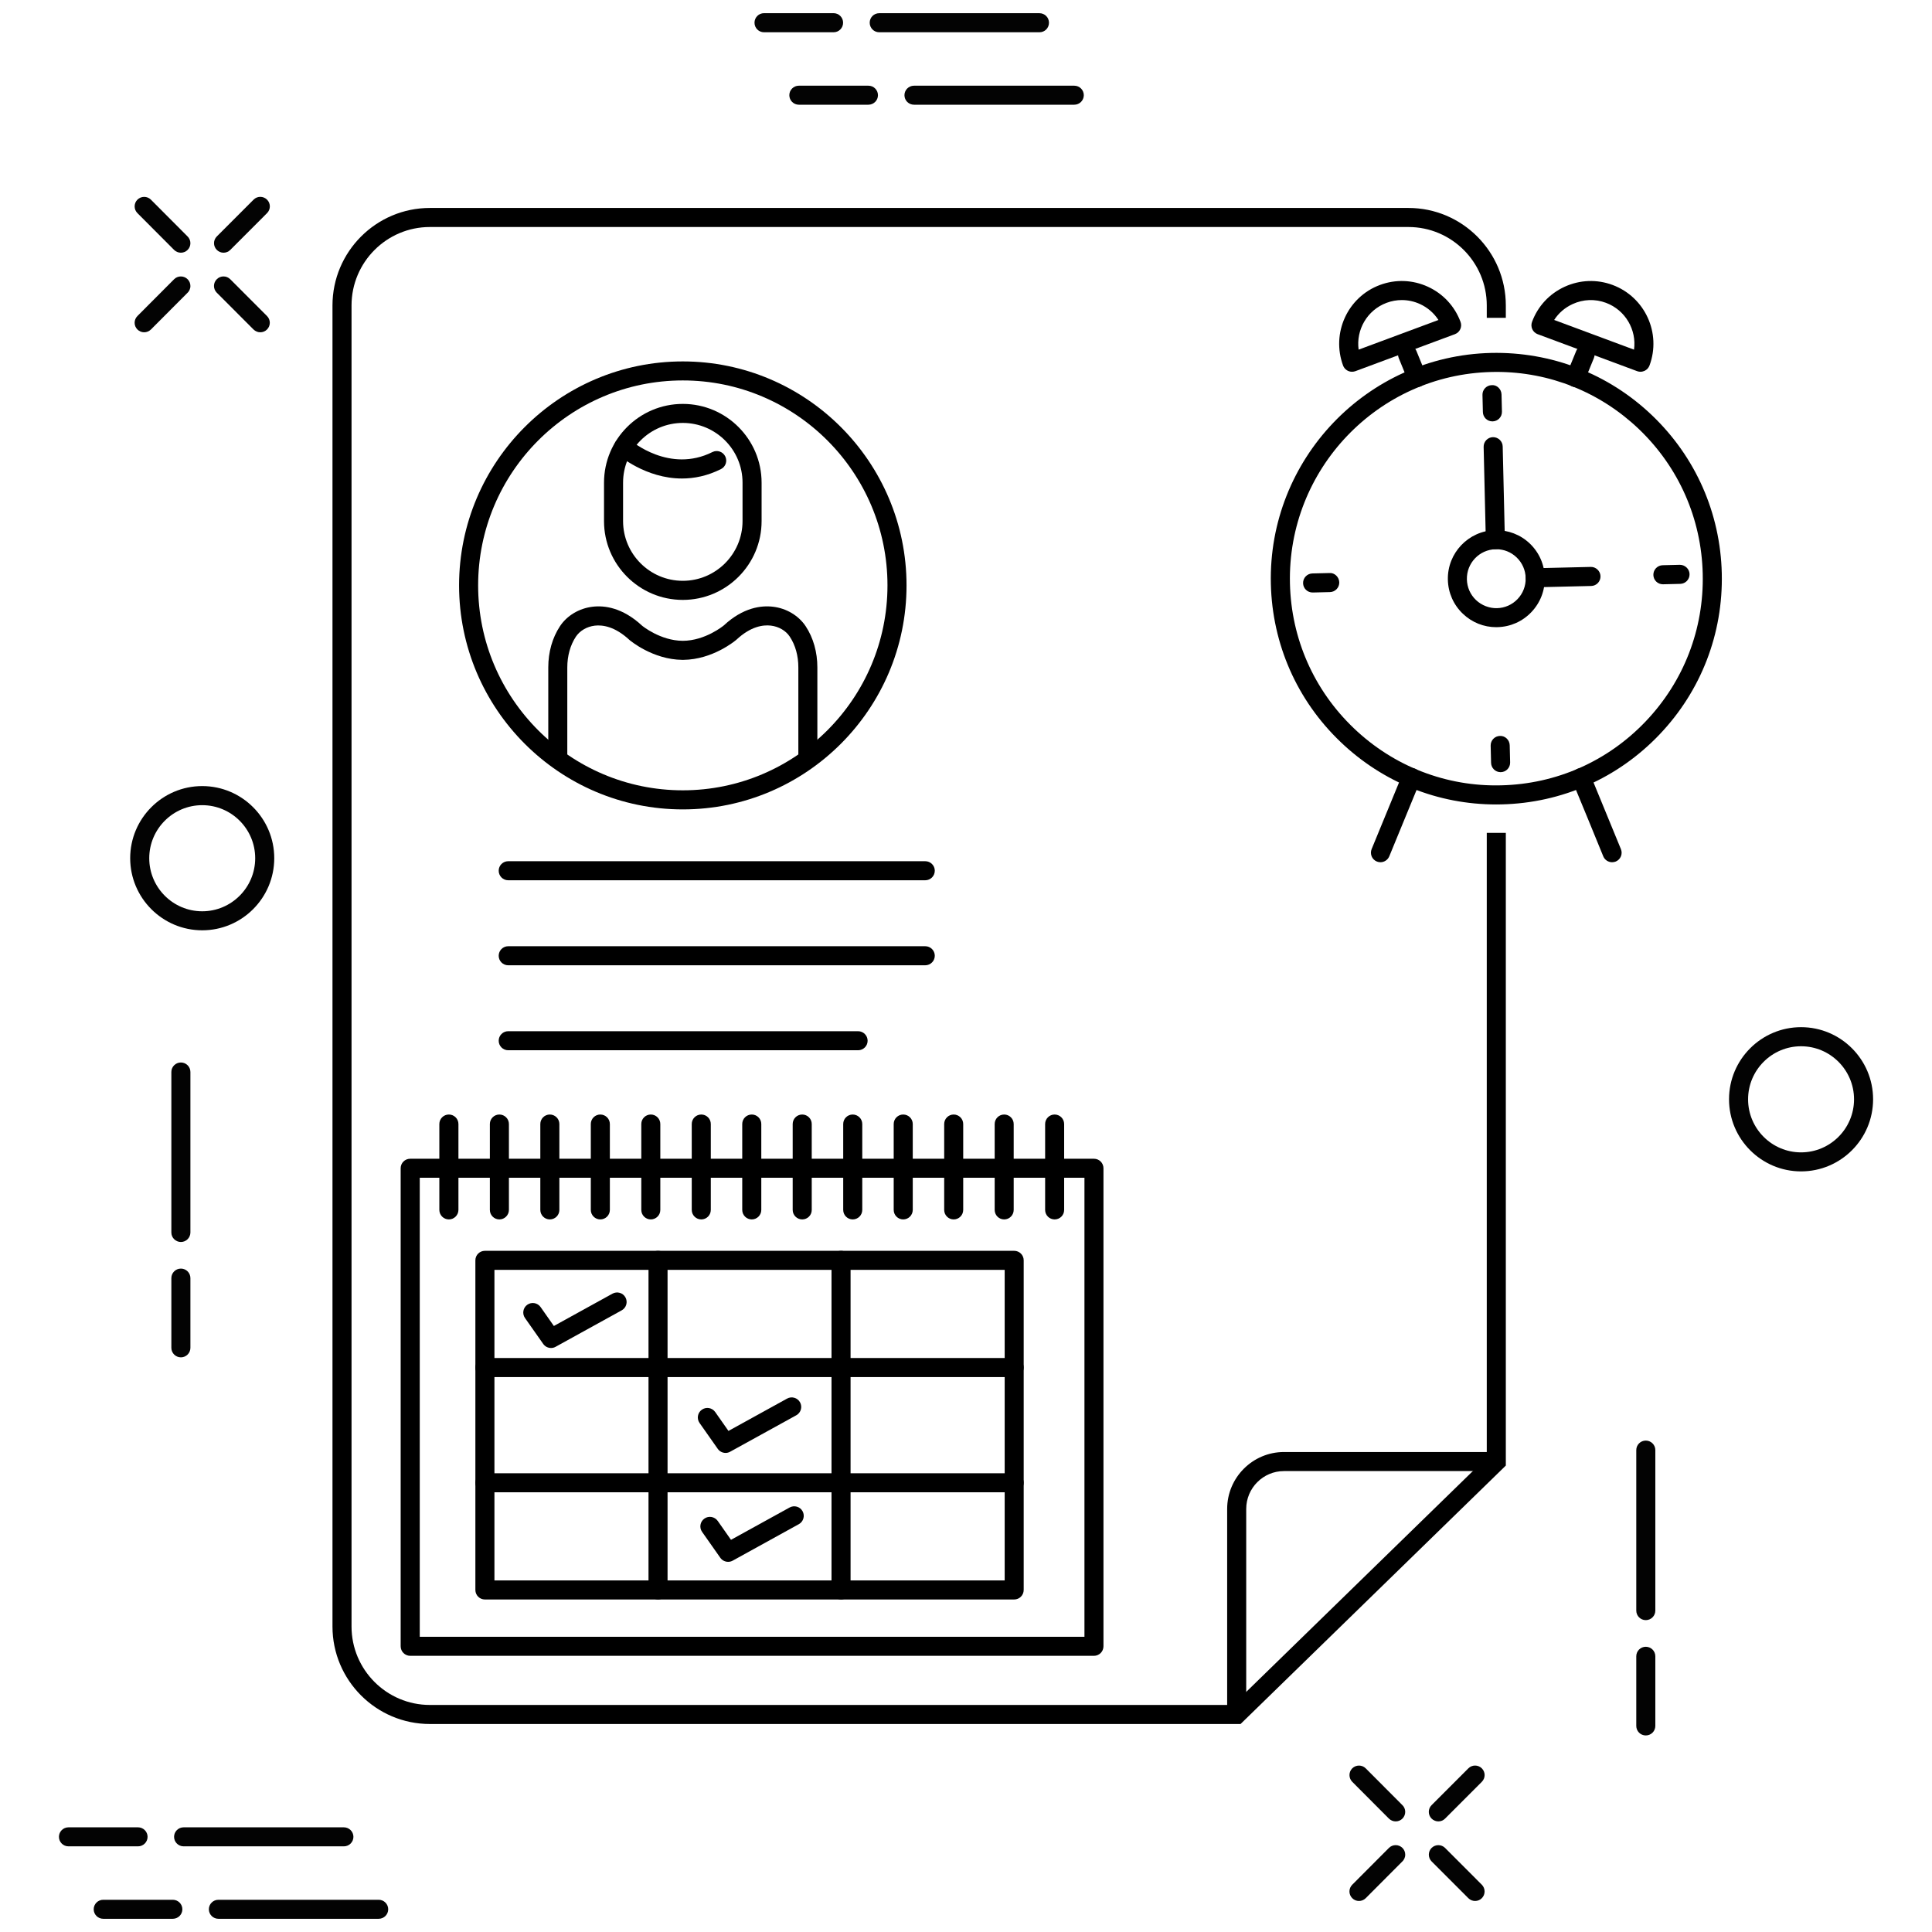 <?xml version="1.0" ?><svg id="Layer_1" style="enable-background:new 0 0 512 512;" version="1.1" viewBox="0 0 512 512" xml:space="preserve" xmlns="http://www.w3.org/2000/svg" xmlns:xlink="http://www.w3.org/1999/xlink"><style type="text/css">
	.st0{fill:#030303;}
</style><g><g><path class="st0" d="M53.59,246.54c-10.52,0-19.09-8.57-19.09-19.11c0-10.54,8.56-19.11,19.09-19.11s19.09,8.57,19.09,19.11    C72.68,237.97,64.12,246.54,53.59,246.54z M53.59,213.38c-7.74,0-14.04,6.31-14.04,14.06c0,7.75,6.3,14.06,14.04,14.06    s14.04-6.31,14.04-14.06C67.63,219.68,61.33,213.38,53.59,213.38z"/></g><g><path class="st0" d="M477.3,310.43c-10.52,0-19.09-8.57-19.09-19.11s8.56-19.11,19.09-19.11s19.09,8.57,19.09,19.11    S487.83,310.43,477.3,310.43z M477.3,277.27c-7.74,0-14.04,6.31-14.04,14.06s6.3,14.06,14.04,14.06s14.04-6.31,14.04-14.06    S485.04,277.27,477.3,277.27z"/></g><g><g><path class="st0" d="M38.2,88.06c-0.64,0-1.29-0.25-1.78-0.74c-0.99-0.98-0.99-2.58,0-3.57L46.14,74     c0.47-0.48,1.12-0.74,1.79-0.74c1.39,0,2.53,1.13,2.53,2.53c0,0.77-0.34,1.46-0.88,1.92l-9.58,9.61     C39.49,87.81,38.85,88.06,38.2,88.06z"/></g><g><path class="st0" d="M59.24,66.97c-0.65,0-1.29-0.25-1.78-0.74c-0.99-0.99-0.99-2.58,0-3.57l9.74-9.75     c0.98-0.99,2.58-0.99,3.57,0c0.99,0.99,0.99,2.58,0,3.57l-9.74,9.75C60.54,66.73,59.89,66.97,59.24,66.97z"/></g><g><path class="st0" d="M68.98,88.06c-0.65,0-1.29-0.25-1.79-0.74l-9.74-9.75c-0.99-0.99-0.99-2.59,0-3.57     c0.98-0.99,2.58-0.99,3.57,0l9.74,9.75c0.99,0.99,0.99,2.59,0,3.57C70.28,87.81,69.63,88.06,68.98,88.06z"/></g><g><path class="st0" d="M47.94,66.97h-0.01c-0.67,0-1.31-0.27-1.79-0.74l-9.72-9.75c-0.99-0.99-0.98-2.59,0-3.57     c0.99-0.98,2.59-0.98,3.57,0l9.65,9.68c0.5,0.46,0.82,1.12,0.82,1.86C50.46,65.84,49.33,66.97,47.94,66.97z"/></g></g><g><g><path class="st0" d="M360.14,503.78c-0.65,0-1.29-0.25-1.78-0.74c-0.99-0.98-0.99-2.58,0-3.57l9.72-9.75     c0.47-0.48,1.12-0.74,1.79-0.74c1.4,0,2.53,1.13,2.53,2.52c0,0.77-0.34,1.46-0.88,1.92l-9.58,9.61     C361.43,503.53,360.79,503.78,360.14,503.78z"/></g><g><path class="st0" d="M381.18,482.69c-0.65,0-1.29-0.25-1.79-0.74c-0.99-0.99-0.99-2.58,0-3.57l9.74-9.75     c0.99-0.99,2.59-0.98,3.57,0c0.99,0.99,0.99,2.58,0,3.57l-9.74,9.75C382.48,482.44,381.83,482.69,381.18,482.69z"/></g><g><path class="st0" d="M390.92,503.78c-0.65,0-1.29-0.25-1.79-0.74l-9.74-9.75c-0.98-0.99-0.98-2.59,0-3.57     c0.99-0.98,2.59-0.98,3.57,0l9.74,9.75c0.98,0.99,0.98,2.59,0,3.57C392.21,503.53,391.57,503.78,390.92,503.78z"/></g><g><path class="st0" d="M369.88,482.69h-0.01c-0.67,0-1.31-0.27-1.79-0.74l-9.72-9.75c-0.98-0.99-0.98-2.59,0-3.57     c0.99-0.98,2.59-0.98,3.57,0l9.65,9.68c0.51,0.46,0.82,1.12,0.82,1.86C372.39,481.56,371.27,482.69,369.88,482.69z"/></g></g><g><g><g><path class="st0" d="M275.47,8.55H233c-1.39,0-2.52-1.13-2.52-2.53S231.6,3.5,233,3.5h42.47c1.4,0,2.52,1.13,2.52,2.53      S276.87,8.55,275.47,8.55z"/></g><g><path class="st0" d="M220.91,8.55h-18.44c-1.39,0-2.52-1.13-2.52-2.53s1.13-2.53,2.52-2.53h18.44c1.39,0,2.52,1.13,2.52,2.53      S222.31,8.55,220.91,8.55z"/></g></g><g><g><path class="st0" d="M284.69,27.75h-42.47c-1.4,0-2.53-1.13-2.53-2.52s1.13-2.52,2.53-2.52h42.47c1.4,0,2.53,1.13,2.53,2.52      S286.09,27.75,284.69,27.75z"/></g><g><path class="st0" d="M230.13,27.75H211.7c-1.39,0-2.52-1.13-2.52-2.52s1.13-2.52,2.52-2.52h18.44c1.39,0,2.53,1.13,2.53,2.52      S231.53,27.75,230.13,27.75z"/></g></g></g><g><g><g><path class="st0" d="M91.13,489.3H48.66c-1.39,0-2.53-1.13-2.53-2.52s1.13-2.52,2.53-2.52h42.47c1.39,0,2.53,1.13,2.53,2.52      S92.53,489.3,91.13,489.3z"/></g><g><path class="st0" d="M36.57,489.3H18.14c-1.39,0-2.52-1.13-2.52-2.52s1.13-2.52,2.52-2.52h18.44c1.39,0,2.53,1.13,2.53,2.52      S37.97,489.3,36.57,489.3z"/></g></g><g><g><path class="st0" d="M100.35,508.5H57.88c-1.39,0-2.53-1.13-2.53-2.52s1.13-2.52,2.53-2.52h42.48c1.39,0,2.52,1.13,2.52,2.52      S101.75,508.5,100.35,508.5z"/></g><g><path class="st0" d="M45.79,508.5H27.36c-1.39,0-2.53-1.13-2.53-2.52s1.13-2.52,2.53-2.52h18.44c1.39,0,2.53,1.13,2.53,2.52      S47.19,508.5,45.79,508.5z"/></g></g></g><g><g><path class="st0" d="M436.15,429.35c-1.4,0-2.52-1.13-2.52-2.53v-42.53c0-1.4,1.13-2.52,2.52-2.52c1.4,0,2.53,1.13,2.53,2.52     v42.53C438.68,428.22,437.55,429.35,436.15,429.35z"/></g><g><path class="st0" d="M436.15,459.91c-1.4,0-2.52-1.13-2.52-2.52v-18.46c0-1.4,1.13-2.52,2.52-2.52c1.4,0,2.53,1.13,2.53,2.52     v18.46C438.68,458.78,437.55,459.91,436.15,459.91z"/></g></g><g><g><path class="st0" d="M47.94,329.14c-1.39,0-2.53-1.13-2.53-2.52v-42.53c0-1.4,1.13-2.52,2.53-2.52s2.52,1.13,2.52,2.52v42.53     C50.46,328.01,49.33,329.14,47.94,329.14z"/></g><g><path class="st0" d="M47.94,359.71c-1.39,0-2.53-1.13-2.53-2.53v-18.46c0-1.4,1.13-2.53,2.53-2.53s2.52,1.13,2.52,2.53v18.46     C50.46,358.58,49.33,359.71,47.94,359.71z"/></g></g><g><g><g><path d="M328.76,456.88H113.92c-14.23,0-25.81-11.59-25.81-25.84V80.95c0-14.25,11.58-25.84,25.81-25.84h259.33      c14.23,0,25.81,11.59,25.81,25.84v3.27h-5.05v-3.27c0-11.46-9.31-20.79-20.76-20.79H113.92c-11.45,0-20.76,9.33-20.76,20.79      v350.09c0,11.46,9.31,20.79,20.76,20.79h212.79l67.3-65.58V220.72h5.05v167.67L328.76,456.88z"/></g><g><path d="M330.26,454.37h-5.05v-54.49c0-8.31,6.76-15.08,15.06-15.08h56.26v5.05h-56.26c-5.52,0-10.01,4.5-10.01,10.03V454.37z"/></g></g><g><g><g><g><path d="M180.95,158.98c-11.52,0-20.88-9.37-20.88-20.88v-10.18c0-11.52,9.37-20.88,20.88-20.88s20.88,9.37,20.88,20.88v10.18        C201.84,149.61,192.47,158.98,180.95,158.98z M180.95,112.08c-8.73,0-15.83,7.1-15.83,15.83v10.18        c0,8.73,7.1,15.83,15.83,15.83s15.83-7.1,15.83-15.83v-10.18C196.79,119.18,189.68,112.08,180.95,112.08z"/></g><g><path d="M180.73,126.81c-9.62,0-16.73-6.12-17.13-6.47c-1.05-0.92-1.15-2.52-0.23-3.56c0.92-1.05,2.51-1.15,3.56-0.23        c0.45,0.39,10.52,8.94,21.87,3.25c1.25-0.62,2.76-0.12,3.39,1.13c0.63,1.25,0.12,2.76-1.13,3.39        C187.45,126.12,183.95,126.81,180.73,126.81z"/></g></g><g><path d="M214.09,203.24c-1.39,0-2.52-1.13-2.52-2.52v-23.85c0-3.08-0.78-5.9-2.27-8.15c-1.04-1.59-2.92-2.68-5.02-2.93       c-2.07-0.24-5.32,0.2-9.11,3.73c-0.33,0.29-6.27,5.27-14.09,5.35c-0.04,0-0.08,0-0.12,0c-0.04,0-0.08,0-0.13,0       c-7.82-0.08-13.76-5.06-14.01-5.27c-3.87-3.6-7.13-4.03-9.19-3.8c-2.1,0.25-3.97,1.35-5.02,2.93       c-1.48,2.25-2.27,5.07-2.27,8.15v23.85c0,1.4-1.13,2.52-2.52,2.52s-2.52-1.13-2.52-2.52v-23.85c0-4.07,1.07-7.85,3.1-10.93       c1.85-2.81,5.08-4.74,8.63-5.16c3.12-0.38,7.94,0.19,13.15,5.04l0,0c0,0,4.82,3.97,10.77,3.99c5.98-0.02,10.81-4.03,10.86-4.07       c5.12-4.77,9.94-5.34,13.06-4.96c3.56,0.42,6.78,2.36,8.64,5.16c2.03,3.08,3.1,6.86,3.1,10.93v23.85       C216.61,202.11,215.48,203.24,214.09,203.24z"/></g></g><g><path d="M180.95,214.5c-32.69,0-59.29-26.63-59.29-59.36s26.6-59.36,59.29-59.36s59.29,26.63,59.29,59.36      S213.64,214.5,180.95,214.5z M180.95,100.82c-29.91,0-54.24,24.36-54.24,54.31s24.33,54.31,54.24,54.31s54.24-24.36,54.24-54.31      S210.86,100.82,180.95,100.82z"/></g></g><g><path d="M245.2,233.28H134.68c-1.39,0-2.52-1.13-2.52-2.53c0-1.4,1.13-2.52,2.52-2.52H245.2c1.4,0,2.53,1.13,2.53,2.52     C247.72,232.16,246.59,233.28,245.2,233.28z"/></g><g><path d="M245.2,255.81H134.68c-1.39,0-2.52-1.13-2.52-2.52c0-1.4,1.13-2.53,2.52-2.53H245.2c1.4,0,2.53,1.13,2.53,2.53     C247.72,254.68,246.59,255.81,245.2,255.81z"/></g><g><path d="M227.4,278.33h-92.72c-1.39,0-2.52-1.13-2.52-2.52c0-1.4,1.13-2.53,2.52-2.53h92.72c1.39,0,2.53,1.13,2.53,2.53     C229.93,277.2,228.79,278.33,227.4,278.33z"/></g><g><g><g><path d="M396.5,213.19c-15.43,0-30.02-5.84-41.22-16.55c-11.55-11.03-18.11-25.91-18.49-41.89       c-0.77-32.99,25.4-60.45,58.35-61.22c15.97-0.35,31.11,5.5,42.66,16.53c11.55,11.03,18.11,25.91,18.49,41.89l0,0       c0.37,15.98-5.49,31.15-16.51,42.71c-11.02,11.56-25.88,18.14-41.84,18.51C397.46,213.18,396.97,213.19,396.5,213.19z        M396.57,98.56c-0.44,0-0.87,0.01-1.31,0.02c-30.16,0.71-54.12,25.85-53.41,56.06c0.34,14.63,6.35,28.25,16.93,38.35       c10.57,10.1,24.51,15.51,39.05,15.13c14.61-0.34,28.21-6.36,38.3-16.95c10.09-10.59,15.46-24.48,15.11-39.11l0,0       c-0.34-14.63-6.35-28.25-16.93-38.36C424.05,103.92,410.69,98.56,396.57,98.56z"/></g><g><path d="M396.53,166.21c-3.32,0-6.45-1.26-8.86-3.56c-2.48-2.37-3.89-5.57-3.97-9c-0.17-7.09,5.46-12.99,12.54-13.16       c3.43-0.04,6.69,1.18,9.17,3.55c2.48,2.37,3.89,5.57,3.97,9l0,0c0.08,3.43-1.18,6.69-3.55,9.18c-2.37,2.49-5.57,3.9-9,3.98       C396.73,166.21,396.63,166.21,396.53,166.21z M396.54,145.55c-0.06,0-0.13,0-0.19,0c-4.3,0.1-7.71,3.68-7.61,7.99       c0.05,2.09,0.9,4.03,2.41,5.47c1.51,1.44,3.58,2.21,5.56,2.16c2.08-0.05,4.02-0.9,5.46-2.41c1.44-1.51,2.2-3.49,2.15-5.58l0,0       c-0.05-2.09-0.9-4.03-2.41-5.47C400.45,146.31,398.55,145.55,396.54,145.55z"/></g><g><path d="M396.29,145.55c-1.37,0-2.49-1.09-2.53-2.47l-0.58-24.65c-0.03-1.39,1.07-2.55,2.47-2.58       c1.39-0.01,2.55,1.07,2.58,2.47l0.58,24.65c0.03,1.39-1.07,2.55-2.47,2.58C396.33,145.55,396.31,145.55,396.29,145.55z"/></g><g><path d="M406.85,155.64c-1.37,0-2.49-1.09-2.52-2.47c-0.03-1.39,1.07-2.55,2.47-2.58l14.77-0.35c1.34-0.04,2.55,1.07,2.58,2.47       c0.03,1.39-1.07,2.55-2.47,2.58l-14.77,0.35C406.89,155.64,406.87,155.64,406.85,155.64z"/></g><g><path d="M395.5,111.67c-1.37,0-2.49-1.09-2.52-2.47l-0.11-4.55c-0.03-1.4,1.07-2.55,2.47-2.58c1.36-0.12,2.55,1.07,2.58,2.47       l0.11,4.55c0.03,1.4-1.07,2.55-2.47,2.58C395.54,111.67,395.52,111.67,395.5,111.67z"/></g><g><path d="M440.68,154.84c-1.37,0-2.49-1.09-2.52-2.47c-0.03-1.39,1.07-2.55,2.47-2.58l4.54-0.11c1.34-0.01,2.55,1.07,2.58,2.47       s-1.07,2.55-2.47,2.58l-4.54,0.11C440.72,154.84,440.7,154.84,440.68,154.84z"/></g><g><path d="M397.67,204.63c-1.37,0-2.49-1.09-2.52-2.47l-0.11-4.55c-0.03-1.4,1.07-2.55,2.47-2.58c1.36-0.07,2.55,1.07,2.58,2.47       l0.11,4.55c0.03,1.4-1.07,2.55-2.47,2.58C397.71,204.63,397.69,204.63,397.67,204.63z"/></g><g><path d="M347.85,157.02c-1.37,0-2.49-1.09-2.52-2.47c-0.03-1.39,1.07-2.55,2.47-2.58l4.54-0.11c1.33-0.11,2.55,1.07,2.58,2.47       c0.03,1.39-1.07,2.55-2.47,2.58l-4.54,0.11C347.89,157.02,347.87,157.02,347.85,157.02z"/></g></g><g><g><path d="M365.83,228.5c-0.32,0-0.65-0.06-0.96-0.19c-1.29-0.53-1.9-2.01-1.37-3.3l8.2-19.94c0.53-1.29,2.02-1.89,3.3-1.37       c1.29,0.53,1.9,2.01,1.37,3.3l-8.2,19.94C367.76,227.91,366.82,228.5,365.83,228.5z"/></g><g><path d="M417.54,102.59c-0.32,0-0.64-0.06-0.95-0.19c-1.29-0.53-1.91-2-1.38-3.29c0.88-2.17,1.72-4.22,2.52-6.15       c0.54-1.29,2.02-1.89,3.3-1.37c1.29,0.53,1.9,2.01,1.37,3.3c-0.79,1.92-1.63,3.97-2.51,6.13       C419.48,102,418.53,102.59,417.54,102.59z"/></g><g><path d="M434.74,98.52c-0.29,0-0.58-0.05-0.86-0.15l-26.39-9.81c-1.31-0.49-1.97-1.94-1.49-3.25c1.54-4.16,4.61-7.47,8.65-9.32       c4.04-1.85,8.55-2.02,12.71-0.47c8.57,3.19,12.96,12.76,9.78,21.33c-0.23,0.63-0.71,1.15-1.32,1.43       C435.48,98.43,435.11,98.52,434.74,98.52z M411.87,84.79l21.16,7.87c0.73-5.22-2.26-10.48-7.43-12.41       c-2.89-1.08-6.03-0.96-8.84,0.33C414.73,81.51,413.05,82.96,411.87,84.79z"/></g><g><path d="M375.53,102.59c-1,0-1.94-0.59-2.34-1.57l-0.15-0.36c-0.83-2.03-1.62-3.96-2.36-5.77c-0.53-1.29,0.08-2.77,1.37-3.3       c1.29-0.52,2.76,0.08,3.3,1.37c0.75,1.82,1.54,3.76,2.37,5.79l0.15,0.36c0.53,1.29-0.09,2.77-1.38,3.29       C376.17,102.53,375.85,102.59,375.53,102.59z"/></g><g><path d="M427.22,228.5c-0.99,0-1.94-0.59-2.34-1.57c-2.44-5.98-5.2-12.71-8.18-19.9c-0.53-1.29,0.08-2.77,1.37-3.3       c1.28-0.53,2.77,0.08,3.3,1.37c2.98,7.2,5.74,13.94,8.19,19.93c0.53,1.29-0.09,2.76-1.38,3.29       C427.86,228.44,427.54,228.5,427.22,228.5z"/></g><g><path d="M358.3,98.52c-1,0-1.95-0.6-2.35-1.59l-0.01-0.02c-3.2-8.64,1.19-18.21,9.76-21.39c4.16-1.55,8.67-1.38,12.71,0.47       c4.03,1.85,7.1,5.16,8.65,9.32c0.49,1.31-0.18,2.76-1.49,3.25l-26.39,9.81C358.89,98.47,358.6,98.52,358.3,98.52z M371.5,79.52       c-1.36,0-2.72,0.24-4.03,0.73c-5.16,1.92-8.14,7.16-7.42,12.41l21.15-7.86c-1.18-1.83-2.86-3.29-4.88-4.22       C374.77,79.87,373.14,79.52,371.5,79.52z"/></g></g></g><g><g><g><path d="M289.91,438.81h-181.2c-1.39,0-2.53-1.13-2.53-2.52V309.6c0-1.4,1.13-2.52,2.53-2.52h181.2c1.4,0,2.52,1.13,2.52,2.52       v126.69C292.43,437.68,291.3,438.81,289.91,438.81z M111.24,433.76h176.15V312.12H111.24V433.76z"/></g><g><g><path d="M268.77,423.88H128.5c-1.39,0-2.52-1.13-2.52-2.52V334c0-1.4,1.13-2.52,2.52-2.52h140.27c1.4,0,2.52,1.13,2.52,2.52        v87.35C271.29,422.75,270.16,423.88,268.77,423.88z M131.03,418.83h135.22v-82.3H131.03V418.83z"/></g><g><g><path d="M268.77,364.94H128.5c-1.39,0-2.52-1.13-2.52-2.53c0-1.4,1.13-2.52,2.52-2.52h140.27c1.4,0,2.52,1.13,2.52,2.52         C271.29,363.82,270.16,364.94,268.77,364.94z"/></g><g><path d="M268.77,395.47H128.5c-1.39,0-2.52-1.13-2.52-2.52s1.13-2.52,2.52-2.52h140.27c1.4,0,2.52,1.13,2.52,2.52         S270.16,395.47,268.77,395.47z"/></g></g><g><g><path d="M174.39,423.88c-1.39,0-2.53-1.13-2.53-2.52V334c0-1.4,1.13-2.52,2.53-2.52s2.52,1.13,2.52,2.52v87.35         C176.92,422.75,175.79,423.88,174.39,423.88z"/></g><g><path d="M222.88,423.88c-1.39,0-2.52-1.13-2.52-2.52V334c0-1.4,1.13-2.52,2.52-2.52c1.39,0,2.53,1.13,2.53,2.52v87.35         C225.4,422.75,224.27,423.88,222.88,423.88z"/></g></g></g><g><g><path d="M118.96,323.16c-1.39,0-2.53-1.13-2.53-2.52v-22.76c0-1.4,1.13-2.52,2.53-2.52c1.39,0,2.53,1.13,2.53,2.52v22.76        C121.48,322.03,120.35,323.16,118.96,323.16z"/></g><g><path d="M132.34,323.16c-1.39,0-2.52-1.13-2.52-2.52v-22.76c0-1.4,1.13-2.52,2.52-2.52c1.39,0,2.53,1.13,2.53,2.52v22.76        C134.86,322.03,133.73,323.16,132.34,323.16z"/></g><g><path d="M145.71,323.16c-1.39,0-2.52-1.13-2.52-2.52v-22.76c0-1.4,1.13-2.52,2.52-2.52c1.39,0,2.53,1.13,2.53,2.52v22.76        C148.24,322.03,147.11,323.16,145.71,323.16z"/></g><g><path d="M159.09,323.16c-1.39,0-2.52-1.13-2.52-2.52v-22.76c0-1.4,1.13-2.52,2.52-2.52s2.53,1.13,2.53,2.52v22.76        C161.62,322.03,160.49,323.16,159.09,323.16z"/></g><g><path d="M172.47,323.16c-1.39,0-2.52-1.13-2.52-2.52v-22.76c0-1.4,1.13-2.52,2.52-2.52s2.52,1.13,2.52,2.52v22.76        C175,322.03,173.86,323.16,172.47,323.16z"/></g><g><path d="M185.85,323.16c-1.39,0-2.53-1.13-2.53-2.52v-22.76c0-1.4,1.13-2.52,2.53-2.52s2.52,1.13,2.52,2.52v22.76        C188.37,322.03,187.24,323.16,185.85,323.16z"/></g><g><path d="M199.23,323.16c-1.39,0-2.53-1.13-2.53-2.52v-22.76c0-1.4,1.13-2.52,2.53-2.52s2.52,1.13,2.52,2.52v22.76        C201.75,322.03,200.62,323.16,199.23,323.16z"/></g><g><path d="M212.6,323.16c-1.39,0-2.53-1.13-2.53-2.52v-22.76c0-1.4,1.13-2.52,2.53-2.52c1.39,0,2.52,1.13,2.52,2.52v22.76        C215.13,322.03,214,323.16,212.6,323.16z"/></g><g><path d="M225.98,323.16c-1.39,0-2.52-1.13-2.52-2.52v-22.76c0-1.4,1.13-2.52,2.52-2.52c1.39,0,2.53,1.13,2.53,2.52v22.76        C228.51,322.03,227.38,323.16,225.98,323.16z"/></g><g><path d="M239.36,323.16c-1.39,0-2.52-1.13-2.52-2.52v-22.76c0-1.4,1.13-2.52,2.52-2.52c1.4,0,2.53,1.13,2.53,2.52v22.76        C241.88,322.03,240.76,323.16,239.36,323.16z"/></g><g><path d="M252.74,323.16c-1.4,0-2.52-1.13-2.52-2.52v-22.76c0-1.4,1.13-2.52,2.52-2.52s2.52,1.13,2.52,2.52v22.76        C255.26,322.03,254.13,323.16,252.74,323.16z"/></g><g><path d="M266.12,323.16c-1.4,0-2.52-1.13-2.52-2.52v-22.76c0-1.4,1.13-2.52,2.52-2.52s2.52,1.13,2.52,2.52v22.76        C268.64,322.03,267.51,323.16,266.12,323.16z"/></g><g><path d="M279.49,323.16c-1.4,0-2.52-1.13-2.52-2.52v-22.76c0-1.4,1.13-2.52,2.52-2.52s2.52,1.13,2.52,2.52v22.76        C282.02,322.03,280.89,323.16,279.49,323.16z"/></g></g></g><g><path d="M146.03,357.23c-0.8,0-1.58-0.38-2.07-1.07l-4.83-6.87c-0.8-1.14-0.53-2.72,0.61-3.52s2.72-0.53,3.52,0.61l3.52,5.02      l15.54-8.57c1.22-0.67,2.76-0.23,3.43,0.99c0.67,1.22,0.23,2.76-0.99,3.43l-17.53,9.67      C146.86,357.13,146.44,357.23,146.03,357.23z"/></g><g><path d="M192.29,385.04c-0.8,0-1.58-0.38-2.07-1.07l-4.83-6.87c-0.8-1.14-0.53-2.72,0.62-3.52c1.14-0.8,2.71-0.53,3.52,0.61      l3.52,5.02l15.54-8.57c1.22-0.67,2.76-0.23,3.43,0.99c0.67,1.22,0.23,2.76-0.99,3.43l-17.53,9.66      C193.12,384.94,192.7,385.04,192.29,385.04z"/></g><g><path d="M192.96,413.9c-0.8,0-1.58-0.38-2.07-1.07l-4.83-6.87c-0.8-1.14-0.53-2.72,0.62-3.52c1.14-0.8,2.71-0.52,3.52,0.61      l3.52,5.02l15.54-8.57c1.23-0.67,2.76-0.23,3.43,0.99c0.67,1.22,0.23,2.76-0.99,3.43l-17.53,9.67      C193.79,413.8,193.38,413.9,192.96,413.9z"/></g></g></g></g></svg>